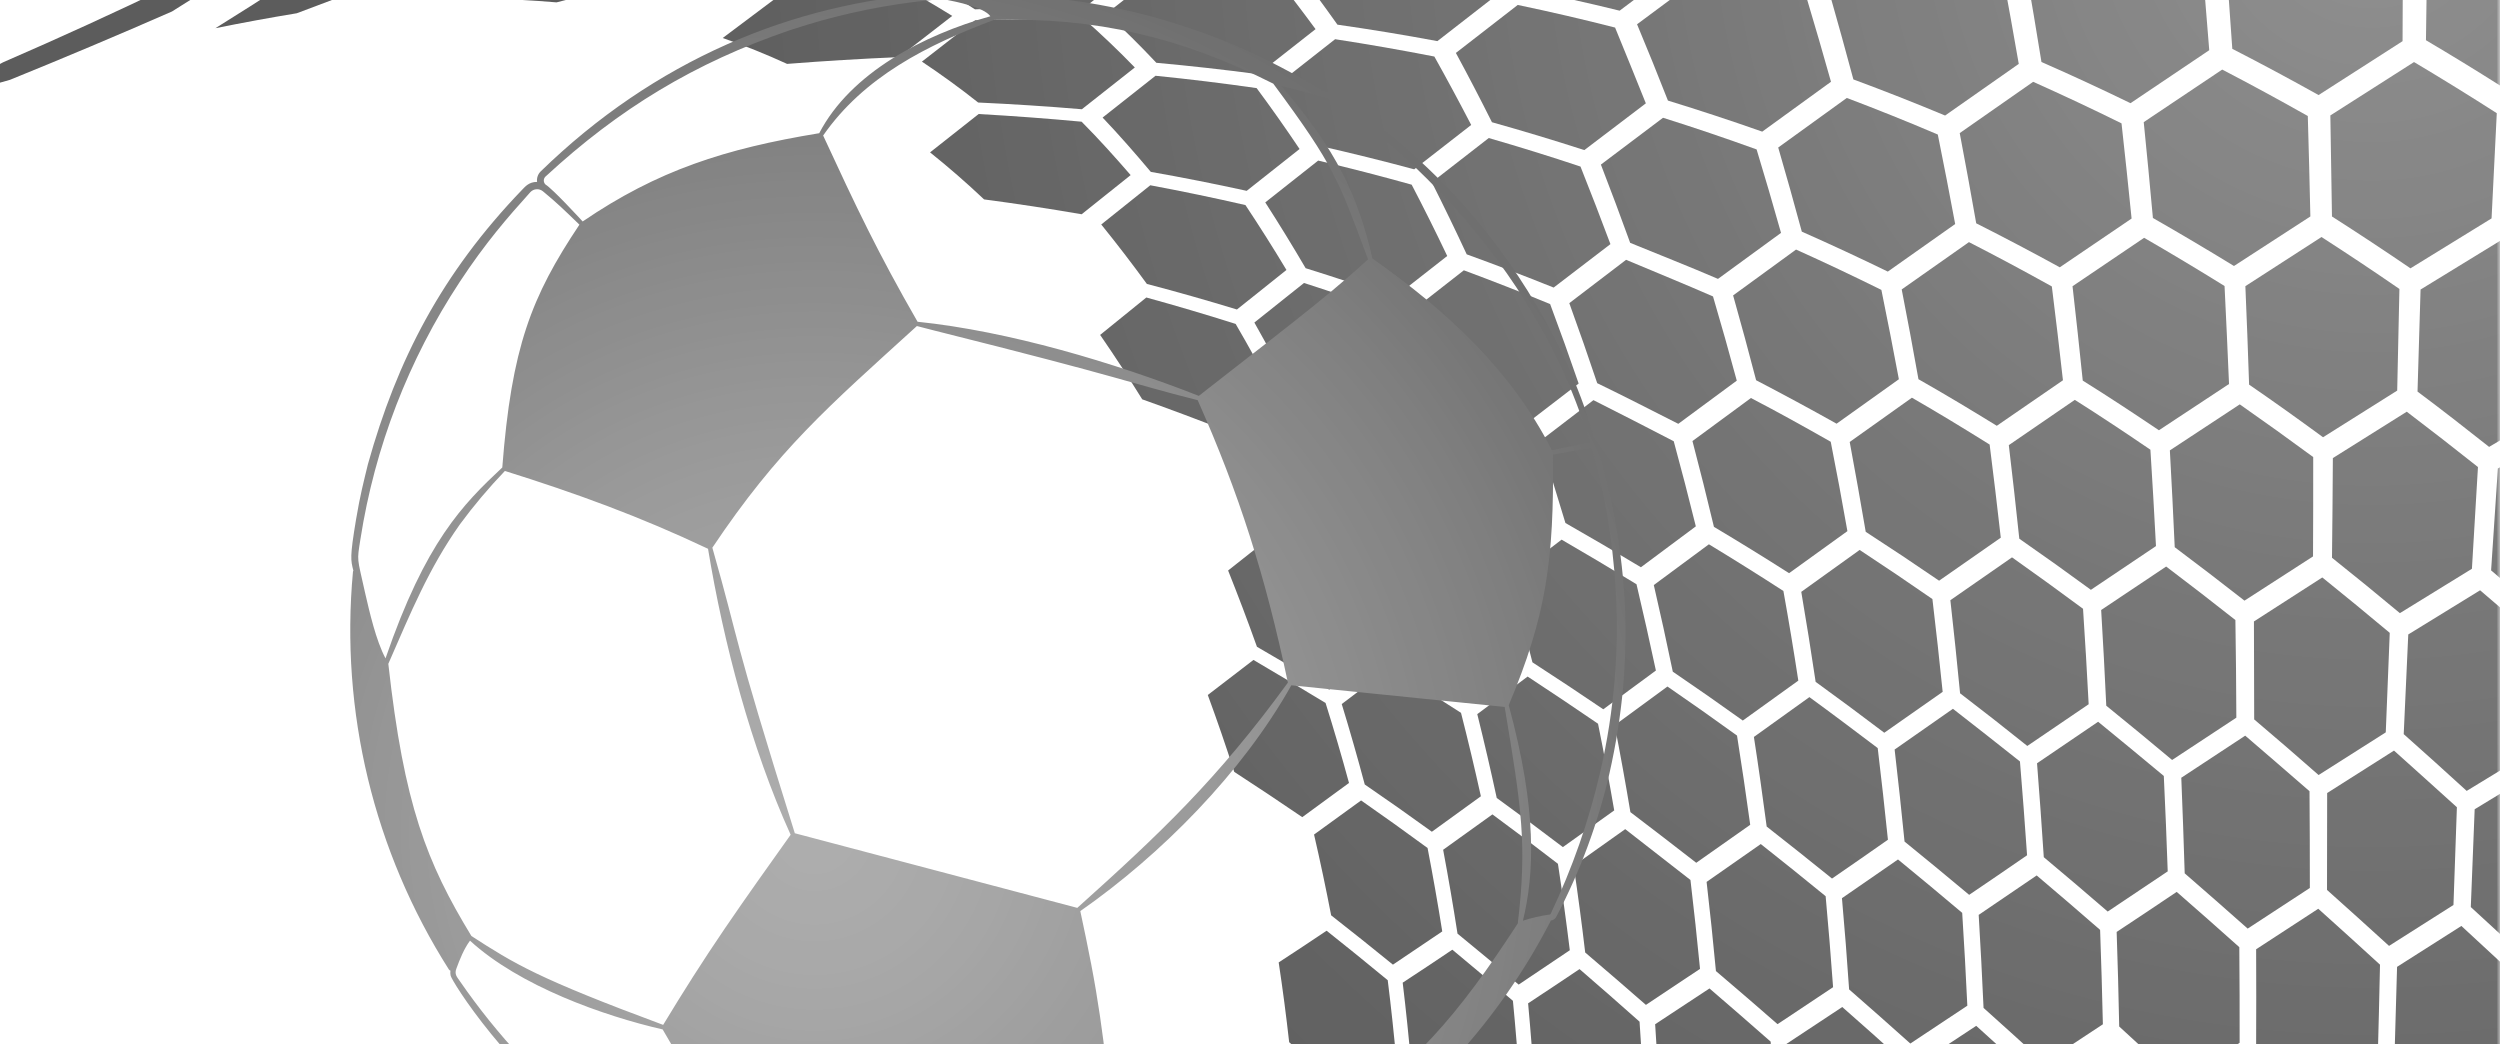 <svg width="352" height="147" viewBox="0 0 352 147" fill="none" xmlns="http://www.w3.org/2000/svg">
<g opacity="0.64" clip-path="url(#clip0_7_1446)">
<mask id="mask0_7_1446" style="mask-type:luminance" maskUnits="userSpaceOnUse" x="-296" y="-97" width="648" height="324">
<path d="M352 -97H-296V226.93H352V-97Z" fill="white"/>
</mask>
<g mask="url(#mask0_7_1446)">
<g style="mix-blend-mode:screen">
<path d="M196.631 149.608C194.267 151.047 191.891 152.463 189.503 153.855C186.863 151.455 184.201 149.084 181.515 146.743C181.095 142.985 180.603 139.241 180.039 135.509C182.295 134.039 184.544 132.551 186.785 131.046C189.68 133.34 192.549 135.663 195.393 138.014C195.873 141.863 196.286 145.728 196.631 149.608Z" fill="url(#paint0_radial_7_1446)"/>
<path d="M213.983 152.901C211.555 154.398 209.114 155.875 206.661 157.331C204.021 154.865 201.369 152.422 198.705 150.003C198.367 146.114 197.965 142.233 197.499 138.36C199.839 136.827 202.169 135.279 204.49 133.717C207.356 136.088 210.199 138.487 213.019 140.915C213.407 144.906 213.729 148.901 213.983 152.901Z" fill="url(#paint1_radial_7_1446)"/>
<path d="M203.068 131.144C200.759 132.713 198.445 134.273 196.124 135.823C193.244 133.476 190.345 131.162 187.426 128.88C186.692 125.072 185.889 121.279 185.018 117.503C187.233 115.912 189.441 114.311 191.642 112.701C194.793 114.897 197.913 117.13 201.002 119.399C201.755 123.299 202.444 127.213 203.068 131.144Z" fill="url(#paint2_radial_7_1446)"/>
<path d="M221.029 133.793C218.629 135.412 216.229 137.025 213.829 138.63C210.982 136.211 208.112 133.82 205.218 131.457C204.606 127.507 203.931 123.571 203.194 119.648C205.513 117.992 207.825 116.332 210.132 114.666C213.235 116.948 216.31 119.267 219.358 121.624C219.973 125.674 220.53 129.73 221.029 133.793Z" fill="url(#paint3_radial_7_1446)"/>
<path d="M189.939 110.239C187.75 111.852 185.557 113.457 183.358 115.055C180.195 112.896 177.003 110.771 173.782 108.681C172.616 105.041 171.374 101.432 170.056 97.855C172.195 96.201 174.338 94.556 176.486 92.92C179.891 94.907 183.261 96.948 186.638 98.974C187.814 102.715 188.914 106.47 189.939 110.239Z" fill="url(#paint4_radial_7_1446)"/>
<path d="M208.508 112.115C206.211 113.794 203.911 115.459 201.607 117.11C198.487 114.85 195.337 112.632 192.157 110.455C191.144 106.657 190.064 102.881 188.917 99.129C191.168 97.42 193.42 95.714 195.674 94.01C199.04 96.094 202.377 98.229 205.711 100.367C206.707 104.273 207.639 108.189 208.508 112.115Z" fill="url(#paint5_radial_7_1446)"/>
<path d="M231.566 156.187C229.053 157.744 226.533 159.29 224.006 160.823C221.385 158.291 218.745 155.783 216.086 153.297C215.834 149.28 215.524 145.271 215.157 141.268C217.576 139.675 219.99 138.069 222.397 136.449C225.236 138.894 228.054 141.362 230.85 143.853C231.138 147.963 231.376 152.074 231.566 156.187Z" fill="url(#paint6_radial_7_1446)"/>
<path d="M239.363 136.416C236.829 138.115 234.29 139.806 231.746 141.488C228.905 139.019 226.069 136.55 223.196 134.113C222.716 130.034 222.175 125.962 221.572 121.897C223.994 120.184 226.413 118.466 228.83 116.743C231.899 119.119 234.962 121.505 238.017 123.902C238.511 128.07 238.96 132.241 239.363 136.416Z" fill="url(#paint7_radial_7_1446)"/>
<path d="M227.282 114.105C224.882 115.828 222.472 117.551 220.053 119.273C216.974 116.929 213.87 114.622 210.74 112.352C209.888 108.403 208.975 104.469 208 100.55L215.089 95.259C218.415 97.441 221.72 99.654 225.003 101.9C225.824 105.96 226.584 110.028 227.282 114.105Z" fill="url(#paint8_radial_7_1446)"/>
<path d="M249.847 159.264C247.207 160.901 244.567 162.526 241.927 164.141C239.217 161.598 236.489 159.078 233.744 156.583C233.559 152.456 233.326 148.332 233.045 144.212C235.601 142.533 238.151 140.853 240.695 139.173C243.575 141.65 246.447 144.146 249.31 146.663C249.536 150.846 249.715 155.046 249.847 159.264Z" fill="url(#paint9_radial_7_1446)"/>
<path d="M268.279 162.302C265.6 163.994 262.915 165.673 260.222 167.341C257.51 164.759 254.786 162.191 252.05 159.635C251.925 155.412 251.757 151.191 251.546 146.973C254.167 145.253 256.781 143.524 259.39 141.787C262.27 144.313 265.125 146.858 267.955 149.42C268.103 153.711 268.211 158.005 268.279 162.302Z" fill="url(#paint10_radial_7_1446)"/>
<path d="M258.098 138.997C255.494 140.739 252.887 142.474 250.279 144.202C247.399 141.685 244.507 139.193 241.603 136.726C241.211 132.537 240.773 128.352 240.289 124.172C242.835 122.401 245.378 120.624 247.917 118.842C250.984 121.265 254.029 123.713 257.05 126.184C257.441 130.453 257.791 134.724 258.098 138.997Z" fill="url(#paint11_radial_7_1446)"/>
<path d="M277.001 141.603C274.33 143.383 271.654 145.159 268.973 146.93C266.12 144.37 263.247 141.83 260.355 139.31C260.065 135.025 259.729 130.743 259.347 126.465C261.987 124.651 264.617 122.833 267.238 121.012C270.274 123.495 273.287 126.002 276.278 128.531C276.556 132.886 276.797 137.243 277.001 141.603Z" fill="url(#paint12_radial_7_1446)"/>
<path d="M246.43 116.131C243.898 117.916 241.365 119.699 238.831 121.48C235.756 119.079 232.66 116.714 229.561 114.35C228.877 110.254 228.139 106.175 227.347 102.112C229.826 100.303 232.303 98.487 234.777 96.663C238.072 98.926 241.337 101.228 244.573 103.57C245.235 107.747 245.854 111.935 246.43 116.131Z" fill="url(#paint13_radial_7_1446)"/>
<path d="M265.82 118.233C263.204 120.069 260.579 121.891 257.947 123.7C254.901 121.234 251.835 118.794 248.749 116.38C248.187 112.165 247.6 107.958 246.949 103.761C249.555 101.896 252.16 100.027 254.764 98.153C258.004 100.514 261.19 102.919 264.383 105.33C264.899 109.628 265.378 113.929 265.82 118.233Z" fill="url(#paint14_radial_7_1446)"/>
<path d="M286.866 165.3C284.137 167.035 281.402 168.759 278.661 170.472C275.952 167.859 273.231 165.257 270.5 162.666C270.44 158.347 270.34 154.04 270.201 149.744C272.892 147.986 275.575 146.216 278.251 144.436C281.1 147.003 283.935 149.586 286.758 152.185C286.827 156.554 286.863 160.926 286.866 165.3Z" fill="url(#paint15_radial_7_1446)"/>
<path d="M296.085 144.22C293.335 146.034 290.585 147.846 287.837 149.658C285.001 147.059 282.149 144.479 279.284 141.916C279.089 137.547 278.862 133.18 278.6 128.815C281.329 126.975 284.05 125.123 286.765 123.261C289.76 125.795 292.737 128.351 295.696 130.928C295.855 135.355 295.984 139.785 296.085 144.22Z" fill="url(#paint16_radial_7_1446)"/>
<path d="M285.411 120.422C282.704 122.293 279.986 124.15 277.257 125.993C274.245 123.471 271.213 120.971 268.16 118.492C267.73 114.173 267.265 109.854 266.763 105.535C269.499 103.616 272.235 101.703 274.971 99.798C278.135 102.246 281.271 104.733 284.41 107.216C284.775 111.622 285.109 116.023 285.411 120.422Z" fill="url(#paint17_radial_7_1446)"/>
<path d="M315.341 146.825C312.524 148.678 309.7 150.523 306.871 152.361C304.053 149.738 301.225 147.129 298.385 144.533C298.297 140.091 298.177 135.652 298.025 131.216C300.853 129.349 303.67 127.469 306.478 125.576C309.435 128.153 312.374 130.748 315.295 133.361C315.333 137.85 315.349 142.338 315.341 146.825Z" fill="url(#paint18_radial_7_1446)"/>
<path d="M334.774 149.406C331.88 151.285 328.98 153.156 326.073 155.021C323.28 152.381 320.476 149.753 317.664 147.135C317.685 142.643 317.685 138.15 317.664 133.656C320.584 131.76 323.5 129.859 326.411 127.951C329.323 130.562 332.221 133.187 335.105 135.826C335.009 140.354 334.899 144.881 334.774 149.406Z" fill="url(#paint19_radial_7_1446)"/>
<path d="M305.215 122.689C302.404 124.582 299.588 126.468 296.765 128.347C293.789 125.775 290.789 123.223 287.765 120.691C287.477 116.279 287.161 111.871 286.815 107.468C289.695 105.514 292.55 103.574 295.415 101.623C298.519 104.142 301.586 106.705 304.664 109.253C304.877 113.731 305.061 118.209 305.215 122.689Z" fill="url(#paint20_radial_7_1446)"/>
<path d="M325.227 125.025C322.311 126.945 319.393 128.852 316.472 130.748C313.529 128.135 310.574 125.541 307.605 122.966C307.468 118.479 307.309 113.992 307.126 109.505L316.126 103.581C319.157 106.169 322.163 108.792 325.18 111.402C325.214 115.942 325.229 120.483 325.227 125.025Z" fill="url(#paint21_radial_7_1446)"/>
<path d="M352.076 135.474C350.24 133.767 348.402 132.067 346.561 130.373C343.544 132.293 340.526 134.213 337.507 136.132C337.387 140.662 337.257 145.194 337.118 149.726C339.902 152.366 342.679 155.005 345.448 157.645C347.659 156.248 349.868 154.846 352.076 153.437V135.474Z" fill="url(#paint22_radial_7_1446)"/>
<path d="M345.448 127.422C342.427 129.342 339.403 131.261 336.376 133.181C333.48 130.541 330.568 127.915 327.643 125.302C327.664 120.755 327.671 116.207 327.664 111.657L337.075 105.683C340.041 108.328 342.979 110.999 345.931 113.659C345.777 118.249 345.616 122.837 345.448 127.422Z" fill="url(#paint23_radial_7_1446)"/>
<path d="M352.076 111.726L348.433 113.943C348.258 118.536 348.076 123.126 347.889 127.714C349.291 128.995 350.686 130.279 352.076 131.565V111.726Z" fill="url(#paint24_radial_7_1446)"/>
<path d="M193.924 91.959C191.671 93.675 189.413 95.389 187.153 97.102C183.793 95.046 180.401 93.034 176.979 91.066C175.693 87.467 174.339 83.887 172.918 80.326C175.097 78.618 177.268 76.901 179.431 75.176C183.071 76.987 186.682 78.849 190.263 80.762C191.549 84.471 192.77 88.204 193.924 91.959Z" fill="url(#paint25_radial_7_1446)"/>
<path d="M213.411 93.107C211.052 94.873 208.69 96.642 206.326 98.412C202.993 96.253 199.633 94.142 196.246 92.081C195.106 88.309 193.906 84.558 192.646 80.827C194.943 79.049 197.235 77.266 199.522 75.478C203.122 77.41 206.686 79.389 210.214 81.417C211.335 85.302 212.401 89.198 213.411 93.107Z" fill="url(#paint26_radial_7_1446)"/>
<path d="M197.495 73.185C195.218 74.975 192.938 76.758 190.655 78.534C187.041 76.641 183.401 74.802 179.737 73.016C178.22 69.539 176.639 66.096 174.995 62.687C177.225 60.913 179.449 59.134 181.666 57.349C185.557 58.944 189.421 60.6 193.258 62.316C194.732 65.92 196.144 69.543 197.495 73.185Z" fill="url(#paint27_radial_7_1446)"/>
<path d="M217.943 73.563C215.543 75.416 213.134 77.261 210.715 79.099C207.146 77.091 203.553 75.131 199.936 73.221C198.599 69.55 197.205 65.903 195.753 62.28C198.124 60.427 200.492 58.57 202.856 56.708C206.696 58.45 210.5 60.25 214.268 62.107C215.542 65.913 216.767 69.731 217.943 73.563Z" fill="url(#paint28_radial_7_1446)"/>
<path d="M179.355 55.34C177.142 57.121 174.926 58.899 172.706 60.675C168.775 59.127 164.815 57.644 160.826 56.226C158.923 53.152 156.948 50.129 154.9 47.156C157.06 45.404 159.228 43.648 161.402 41.887C165.621 43.048 169.814 44.288 173.98 45.608C175.848 48.819 177.639 52.063 179.355 55.34Z" fill="url(#paint29_radial_7_1446)"/>
<path d="M200.667 54.545C198.308 56.407 195.946 58.264 193.582 60.117C189.713 58.437 185.818 56.809 181.897 55.233C180.2 51.921 178.439 48.648 176.615 45.414C178.948 43.559 181.277 41.702 183.603 39.842C187.755 41.179 191.877 42.59 195.969 44.075C197.596 47.54 199.162 51.03 200.667 54.545Z" fill="url(#paint30_radial_7_1446)"/>
<path d="M181.133 38.01C178.81 39.872 176.486 41.728 174.16 43.578C169.955 42.292 165.729 41.092 161.481 39.979C159.407 37.131 157.265 34.34 155.055 31.607C157.357 29.764 159.658 27.924 161.96 26.086C166.445 26.924 170.912 27.853 175.359 28.875C177.353 31.877 179.278 34.922 181.133 38.01Z" fill="url(#paint31_radial_7_1446)"/>
<path d="M203.77 36.041C201.282 38.002 198.789 39.955 196.293 41.901C192.165 40.442 188.012 39.062 183.834 37.762C182.002 34.631 180.108 31.543 178.149 28.497C180.631 26.532 183.115 24.57 185.601 22.609C190.015 23.653 194.402 24.784 198.763 26.003C200.496 29.322 202.165 32.668 203.77 36.041Z" fill="url(#paint32_radial_7_1446)"/>
<path d="M159.195 24.654C156.896 26.489 154.597 28.327 152.297 30.168C147.737 29.381 143.157 28.684 138.556 28.076C136.115 25.766 133.581 23.558 130.953 21.454C133.238 19.647 135.518 17.848 137.793 16.055C142.634 16.326 147.466 16.686 152.29 17.135C154.699 19.557 156.967 22.084 159.195 24.654Z" fill="url(#paint33_radial_7_1446)"/>
<path d="M182.98 20.979C180.496 22.937 178.014 24.901 175.532 26.871C171.046 25.887 166.546 24.997 162.032 24.2C159.832 21.591 157.6 19.021 155.246 16.552L162.698 10.667C167.457 11.147 172.202 11.726 176.932 12.405C179.018 15.22 181.034 18.078 182.98 20.979Z" fill="url(#paint34_radial_7_1446)"/>
<path d="M159.782 9.501L152.326 15.382C147.464 14.972 142.597 14.656 137.725 14.435C135.169 12.41 132.529 10.491 129.805 8.677L137.289 2.857C142.416 2.703 147.538 2.65 152.658 2.698C155.127 4.88 157.502 7.147 159.782 9.501Z" fill="url(#paint35_radial_7_1446)"/>
<path d="M185.23 4.102C182.533 6.214 179.84 8.329 177.152 10.447C172.383 9.812 167.604 9.277 162.813 8.842C160.564 6.443 158.228 4.131 155.804 1.907L163.951 -4.489C168.991 -4.405 174.02 -4.216 179.038 -3.921C181.202 -1.308 183.221 1.381 185.23 4.102Z" fill="url(#paint36_radial_7_1446)"/>
<path d="M134.074 2.238L126.583 8.043C121.319 8.266 116.066 8.584 110.822 8.997C107.858 7.636 104.836 6.421 101.757 5.351C104.282 3.465 106.802 1.574 109.317 -0.321C114.837 -1.144 120.357 -1.875 125.877 -2.513C128.663 -1.005 131.371 0.564 134.074 2.238Z" fill="url(#paint37_radial_7_1446)"/>
<path d="M160.901 -5.4L152.762 1.003C147.599 1.003 142.439 1.108 137.282 1.316C134.621 -0.408 131.95 -2.027 129.189 -3.589C131.944 -5.718 134.696 -7.85 137.444 -9.985C142.851 -10.602 148.268 -11.108 153.694 -11.504C156.149 -9.539 158.522 -7.505 160.901 -5.4Z" fill="url(#paint38_radial_7_1446)"/>
<path d="M104.677 -10.309C101.881 -8.21 99.078 -6.121 96.267 -4.043C90.281 -2.658 84.313 -1.2 78.361 0.334C74.919 0.042 71.492 -0.138 68.04 -0.213C70.905 -2.212 73.761 -4.223 76.608 -6.246C82.835 -8.225 89.076 -10.145 95.328 -12.005C98.474 -11.585 101.59 -11.02 104.677 -10.309Z" fill="url(#paint39_radial_7_1446)"/>
<path d="M71.639 -12.523C68.443 -10.231 65.229 -7.964 61.999 -5.72C55.255 -3.206 48.517 -0.677 41.785 1.867C37.945 2.5 34.126 3.202 30.329 3.972C33.656 1.904 36.958 -0.197 40.237 -2.33C47.276 -5.31 54.306 -8.309 61.325 -11.328C64.756 -11.81 68.187 -12.213 71.639 -12.523Z" fill="url(#paint40_radial_7_1446)"/>
<path d="M35.402 -5.519C31.696 -3.093 27.967 -0.714 24.213 1.619C16.653 4.93 9.051 8.137 1.407 11.239C-2.791 12.422 -6.985 13.622 -11.175 14.838C-7.277 12.878 -3.411 10.858 0.424 8.777C8.416 5.313 16.336 1.689 24.184 -2.092C27.899 -3.285 31.639 -4.427 35.402 -5.519Z" fill="url(#paint41_radial_7_1446)"/>
<path d="M233.15 94.41C230.685 96.236 228.216 98.055 225.741 99.867C222.439 97.628 219.114 95.424 215.766 93.255C214.772 89.324 213.724 85.41 212.623 81.51C215.047 79.67 217.464 77.827 219.873 75.982C223.416 78.031 226.932 80.125 230.421 82.263C231.374 86.301 232.284 90.35 233.15 94.41Z" fill="url(#paint42_radial_7_1446)"/>
<path d="M238.773 74.11C236.198 76.03 233.62 77.95 231.04 79.869C227.524 77.746 223.982 75.669 220.413 73.639C219.261 69.781 218.061 65.941 216.813 62.121C219.328 60.202 221.842 58.275 224.355 56.341C228.142 58.238 231.915 60.192 235.663 62.129C236.747 66.105 237.784 70.099 238.773 74.11Z" fill="url(#paint43_radial_7_1446)"/>
<path d="M222.274 54.002C219.769 55.938 217.258 57.867 214.743 59.789C210.934 57.953 207.101 56.179 203.245 54.466C201.761 50.922 200.222 47.403 198.626 43.909C201.127 41.966 203.621 40.015 206.11 38.057C210.19 39.574 214.24 41.16 218.26 42.815C219.65 46.527 220.988 50.256 222.274 54.002Z" fill="url(#paint44_radial_7_1446)"/>
<path d="M226.749 34.371C224.085 36.416 221.42 38.455 218.753 40.49C214.697 38.858 210.617 37.299 206.513 35.811C204.929 32.404 203.291 29.022 201.599 25.665C204.266 23.585 206.938 21.508 209.617 19.435C213.951 20.687 218.257 22.026 222.533 23.451C223.981 27.082 225.386 30.722 226.749 34.371Z" fill="url(#paint45_radial_7_1446)"/>
<path d="M207.144 17.592C204.465 19.672 201.79 21.755 199.119 23.84C194.72 22.657 190.3 21.562 185.86 20.554C183.94 17.61 181.958 14.711 179.913 11.858C182.601 9.742 185.292 7.629 187.984 5.52C192.66 6.24 197.317 7.053 201.956 7.96C203.737 11.147 205.466 14.357 207.144 17.592Z" fill="url(#paint46_radial_7_1446)"/>
<path d="M211.107 -0.991C208.203 1.277 205.295 3.537 202.384 5.79C197.704 4.917 193.013 4.144 188.312 3.472C186.343 0.704 184.352 -2.035 182.235 -4.702C185.18 -7.012 188.125 -9.329 191.069 -11.652C196.021 -11.304 200.956 -10.844 205.876 -10.273C207.667 -7.202 209.41 -4.108 211.107 -0.991Z" fill="url(#paint47_radial_7_1446)"/>
<path d="M253.202 95.832C250.603 97.715 247.998 99.589 245.386 101.454C242.13 99.117 238.844 96.823 235.53 94.572C234.687 90.493 233.796 86.427 232.855 82.374C235.447 80.467 238.033 78.554 240.613 76.637C244.141 78.777 247.638 80.968 251.103 83.209C251.859 87.408 252.559 91.616 253.202 95.832Z" fill="url(#paint48_radial_7_1446)"/>
<path d="M273.527 97.412C270.791 99.331 268.051 101.251 265.305 103.171C262.108 100.745 258.887 98.357 255.643 96.008C255.014 91.775 254.339 87.55 253.619 83.332C256.363 81.369 259.101 79.403 261.835 77.433C265.281 79.693 268.697 81.998 272.084 84.347C272.602 88.702 273.083 93.057 273.527 97.412Z" fill="url(#paint49_radial_7_1446)"/>
<path d="M260.114 74.784C257.38 76.763 254.643 78.737 251.902 80.704C248.403 78.475 244.876 76.3 241.322 74.179C240.362 70.141 239.354 66.114 238.298 62.1C241.046 60.089 243.79 58.07 246.531 56.042C250.322 58.011 254.055 60.088 257.767 62.201C258.595 66.388 259.377 70.582 260.114 74.784Z" fill="url(#paint50_radial_7_1446)"/>
<path d="M281.71 75.705C278.816 77.728 275.92 79.747 273.024 81.762C269.611 79.423 266.168 77.129 262.695 74.881C261.975 70.655 261.223 66.438 260.438 62.229C263.361 60.156 266.281 58.078 269.197 55.995C272.89 58.119 276.526 60.336 280.141 62.593C280.695 66.96 281.218 71.331 281.71 75.705Z" fill="url(#paint51_radial_7_1446)"/>
<path d="M244.537 53.595C241.796 55.625 239.051 57.651 236.303 59.674C232.505 57.752 228.718 55.805 224.888 53.951C223.625 50.179 222.315 46.423 220.957 42.682C223.628 40.657 226.293 38.623 228.952 36.581C233.031 38.302 237.135 39.965 241.192 41.739C242.354 45.677 243.469 49.629 244.537 53.595Z" fill="url(#paint52_radial_7_1446)"/>
<path d="M267.361 53.397C264.442 55.484 261.519 57.571 258.591 59.656C254.847 57.559 251.071 55.519 247.262 53.537C246.225 49.547 245.145 45.566 244.022 41.595C246.981 39.435 249.935 37.283 252.885 35.138C256.924 36.959 260.929 38.852 264.898 40.818C265.755 45.01 266.576 49.203 267.361 53.397Z" fill="url(#paint53_radial_7_1446)"/>
<path d="M250.768 32.788C247.812 34.947 244.852 37.107 241.891 39.266C237.794 37.51 233.654 35.876 229.528 34.192C228.196 30.504 226.822 26.831 225.406 23.174C228.32 20.972 231.236 18.774 234.154 16.581C238.58 17.977 242.972 19.463 247.33 21.04C248.518 24.949 249.664 28.865 250.768 32.788Z" fill="url(#paint54_radial_7_1446)"/>
<path d="M275.288 31.543L265.802 38.241C261.799 36.29 257.763 34.415 253.695 32.615C252.627 28.656 251.519 24.707 250.372 20.77C253.593 18.447 256.813 16.121 260.031 13.791C264.337 15.42 268.607 17.137 272.843 18.942C273.691 23.136 274.505 27.336 275.288 31.543Z" fill="url(#paint55_radial_7_1446)"/>
<path d="M231.735 14.55C228.855 16.741 225.968 18.936 223.073 21.134C218.753 19.737 214.418 18.429 210.067 17.21C208.425 13.928 206.732 10.675 204.987 7.453C207.893 5.2 210.797 2.948 213.699 0.697C218.293 1.657 222.861 2.719 227.404 3.882C228.877 7.428 230.291 10.995 231.735 14.55Z" fill="url(#paint56_radial_7_1446)"/>
<path d="M257.803 11.513C254.582 13.86 251.355 16.2 248.122 18.535C243.723 16.987 239.297 15.53 234.845 14.162C233.437 10.563 231.987 6.981 230.497 3.418C233.79 0.983 237.079 -1.46 240.364 -3.91C245.073 -2.77 249.753 -1.53 254.404 -0.188C255.573 3.704 256.706 7.604 257.803 11.513Z" fill="url(#paint57_radial_7_1446)"/>
<path d="M237.83 -5.825C234.568 -3.381 231.292 -0.955 228.045 1.503C223.463 0.376 218.863 -0.65 214.243 -1.574C212.587 -4.748 210.881 -7.894 209.127 -11.011C212.321 -13.487 215.507 -15.976 218.685 -18.476C223.61 -17.828 228.509 -17.036 233.42 -16.316C234.932 -12.832 236.402 -9.335 237.83 -5.825Z" fill="url(#paint58_radial_7_1446)"/>
<path d="M294.084 99.157C291.204 101.12 288.324 103.078 285.444 105.031C282.324 102.526 279.169 100.055 275.979 97.617C275.557 93.243 275.101 88.873 274.611 84.508C277.505 82.505 280.399 80.494 283.291 78.476C286.651 80.852 289.984 83.264 293.291 85.714C293.587 90.189 293.851 94.67 294.084 99.157Z" fill="url(#paint59_radial_7_1446)"/>
<path d="M303.562 76.889C300.51 78.943 297.454 80.996 294.397 83.047C291.068 80.605 287.708 78.205 284.317 75.849C283.856 71.453 283.364 67.062 282.841 62.676L292.132 56.301C295.732 58.573 299.264 60.93 302.778 63.32C303.066 67.838 303.327 72.361 303.562 76.889Z" fill="url(#paint60_radial_7_1446)"/>
<path d="M290.462 53.544C287.359 55.682 284.254 57.818 281.149 59.951C277.505 57.709 273.841 55.502 270.118 53.393C269.369 49.17 268.583 44.957 267.76 40.753C270.916 38.536 274.072 36.315 277.228 34.091C281.157 36.106 285.047 38.187 288.899 40.332C289.451 44.735 289.972 49.139 290.462 53.544Z" fill="url(#paint61_radial_7_1446)"/>
<path d="M300.128 30.772C296.768 33.064 293.397 35.352 290.016 37.636C286.128 35.503 282.206 33.438 278.251 31.442C277.509 27.202 276.735 22.968 275.929 18.74C279.378 16.34 282.824 13.934 286.268 11.52C290.456 13.392 294.603 15.341 298.71 17.369C299.206 21.822 299.679 26.29 300.128 30.772Z" fill="url(#paint62_radial_7_1446)"/>
<path d="M284.241 8.997C280.785 11.423 277.328 13.846 273.869 16.267C269.595 14.482 265.291 12.787 260.956 11.182C259.898 7.23 258.807 3.286 257.684 -0.649C261.226 -3.197 264.763 -5.754 268.293 -8.319C272.879 -6.898 277.431 -5.377 281.948 -3.755C282.74 0.487 283.504 4.738 284.241 8.997Z" fill="url(#paint63_radial_7_1446)"/>
<path d="M314.877 101.047C311.867 103.039 308.853 105.024 305.834 107.004C302.767 104.431 299.677 101.886 296.564 99.366C296.355 94.87 296.115 90.376 295.844 85.887C298.897 83.845 301.947 81.806 304.995 79.768C308.271 82.245 311.521 84.756 314.744 87.302C314.816 91.882 314.86 96.464 314.877 101.047Z" fill="url(#paint64_radial_7_1446)"/>
<path d="M335.916 103.117C332.767 105.122 329.614 107.125 326.458 109.124C323.461 106.484 320.438 103.875 317.39 101.295C317.39 96.695 317.378 92.097 317.354 87.499L326.98 81.305C330.17 83.875 333.335 86.475 336.477 89.105C336.302 93.772 336.115 98.442 335.916 103.117Z" fill="url(#paint65_radial_7_1446)"/>
<path d="M325.674 78.343L316.022 84.57C312.775 82.026 309.501 79.519 306.201 77.047C305.997 72.503 305.769 67.958 305.517 63.413L315.36 56.935C318.837 59.366 322.284 61.838 325.699 64.353C325.706 69.02 325.698 73.683 325.674 78.343Z" fill="url(#paint66_radial_7_1446)"/>
<path d="M348.047 80.082L337.903 86.33C334.742 83.69 331.556 81.092 328.345 78.534C328.4 73.857 328.441 69.178 328.467 64.497C331.937 62.323 335.405 60.147 338.871 57.968C342.243 60.531 345.585 63.128 348.897 65.76C348.621 70.54 348.338 75.314 348.047 80.082Z" fill="url(#paint67_radial_7_1446)"/>
<path d="M313.847 54.066L303.976 60.581C300.434 58.198 296.873 55.848 293.252 53.588C292.796 49.153 292.316 44.724 291.812 40.299C295.172 38.032 298.532 35.76 301.892 33.483C305.703 35.685 309.478 37.948 313.217 40.271C313.443 44.868 313.653 49.467 313.847 54.066Z" fill="url(#paint68_radial_7_1446)"/>
<path d="M337.525 54.995L327.085 61.564C323.647 59.044 320.187 56.564 316.674 54.156C316.52 49.535 316.345 44.914 316.148 40.292C319.721 37.989 323.294 35.682 326.865 33.371C330.563 35.754 334.221 38.191 337.838 40.684C337.744 45.455 337.64 50.225 337.525 54.995Z" fill="url(#paint69_radial_7_1446)"/>
<path d="M325.299 30.477L314.542 37.452C310.772 35.139 306.968 32.886 303.13 30.693C302.722 26.194 302.291 21.695 301.838 17.196C305.524 14.734 309.207 12.268 312.886 9.796C316.942 11.905 320.96 14.085 324.939 16.336C325.076 21.048 325.196 25.762 325.299 30.477Z" fill="url(#paint70_radial_7_1446)"/>
<path d="M350.812 30.751L339.393 37.78C335.743 35.289 332.059 32.856 328.341 30.481C328.279 25.737 328.203 20.994 328.114 16.253C332.043 13.753 335.969 11.248 339.893 8.738C343.822 11.077 347.707 13.477 351.547 15.936C351.309 20.879 351.064 25.817 350.812 30.751Z" fill="url(#paint71_radial_7_1446)"/>
<path d="M311.061 7.068C307.367 9.558 303.672 12.046 299.973 14.529C295.833 12.513 291.655 10.581 287.438 8.731C286.747 4.436 286.027 0.144 285.278 -4.144C289.077 -6.783 292.873 -9.436 296.665 -12.102C301.121 -10.386 305.539 -8.578 309.916 -6.678C310.32 -2.107 310.701 2.475 311.061 7.068Z" fill="url(#paint72_radial_7_1446)"/>
<path d="M338.281 5.797L326.455 13.384C322.439 11.141 318.391 8.972 314.308 6.877C313.991 2.256 313.658 -2.365 313.307 -6.984C317.375 -9.7 321.44 -12.423 325.501 -15.154C329.821 -13.143 334.1 -11.048 338.338 -8.87C338.331 -3.982 338.312 0.907 338.281 5.797Z" fill="url(#paint73_radial_7_1446)"/>
<path d="M352.076 85.581C351.116 84.758 350.156 83.935 349.196 83.112L339.084 89.332C338.882 94.01 338.668 98.689 338.443 103.368C341.419 106.008 344.374 108.671 347.31 111.359L352.062 108.461L352.076 85.581Z" fill="url(#paint74_radial_7_1446)"/>
<path d="M352.076 65.746L351.698 65.969C351.386 70.751 351.069 75.532 350.747 80.312C351.194 80.672 351.633 81.071 352.076 81.449V65.746Z" fill="url(#paint75_radial_7_1446)"/>
<path d="M352.076 33.867L340.815 40.767C340.683 45.554 340.54 50.343 340.387 55.135C343.792 57.676 347.144 60.289 350.467 62.924L352.065 61.974L352.076 33.867Z" fill="url(#paint76_radial_7_1446)"/>
<path d="M352.076 -15.658C348.637 -13.476 345.205 -11.288 341.78 -9.093C341.722 -4.169 341.654 0.75 341.575 5.664C345.11 7.752 348.61 9.893 352.076 12.089V-15.658Z" fill="url(#paint77_radial_7_1446)"/>
</g>
<path style="mix-blend-mode:screen" d="M224.938 63.1C224.884 62.856 224.743 62.64 224.542 62.492C224.704 61.841 217.393 32.133 187.739 13.291C187.343 13.039 187.451 13.089 186.177 12.791C170.649 3.13 152.543 -1.566 134.276 -0.671C132.541 -1.092 132.937 -1.03 131.903 -0.969C111.419 0.366 92.048 8.637 76.136 24.128C75.94 24.318 75.791 24.552 75.701 24.81C75.612 25.068 75.585 25.344 75.621 25.615C74.473 25.589 73.897 26.334 73.555 26.676C62.186 38.489 55.893 50.69 51.8 65.375C51.238 67.689 50.691 69.784 50.137 73.114C49.233 78.512 49.384 78.854 49.755 80.359C49.721 80.402 49.701 80.455 49.697 80.51C47.878 100.155 52.628 119.85 63.205 136.506C63.254 136.585 63.331 136.642 63.421 136.665C63.388 136.905 63.399 137.149 63.453 137.385C63.63 138.169 71.373 150.741 85.024 160.826C93.985 167.489 102.596 171.44 112.384 174.547C116.949 175.853 117.197 175.835 118.09 176.076C118.45 176.17 118.76 176.317 119.17 176.101C119.304 176.254 119.483 176.36 119.681 176.404C142.214 181.543 164.257 177.843 183.013 166.945C186.069 165.145 186.512 164.93 186.721 163.965C186.794 163.992 186.872 164.001 186.95 163.992C187.027 163.983 187.102 163.957 187.167 163.915C200.372 155.45 211.114 143.657 218.311 129.722C218.328 129.691 218.339 129.657 218.343 129.621C218.502 129.603 218.655 129.546 218.788 129.458C218.921 129.369 219.031 129.25 219.11 129.11C222.473 122.722 224.994 115.926 226.609 108.89C230.32 92.477 229.265 77.792 224.938 63.1ZM151.682 127.829L111.909 117.319C102.707 87.957 104.374 91.405 100.299 77.116C109.562 63.284 116.567 57.295 129.099 45.907C129.938 46.134 130.737 46.332 131.457 46.515C159.253 53.476 158.421 53.768 168.634 56.345C174.463 69.471 178.149 81.017 181.335 96.112C171.381 109.79 163.234 117.456 151.682 127.829ZM179.276 11.776C187.97 23.513 188.423 25.269 192.621 36.513C186.397 42.272 178.394 48.189 168.793 55.74C156.819 51.036 142.041 46.63 129.193 45.302C123.605 35.584 120.574 29.196 115.898 19.082C121.658 10.804 130.553 6.33 139.942 2.806C154.281 2.418 166.251 5.218 179.272 11.776H179.276ZM71.092 66.311C81.111 69.449 90.133 72.739 99.691 77.27C101.876 90.526 105.746 105.24 111.322 117.535C108.201 121.919 105.069 126.299 102.038 130.755C98.909 135.355 96.192 139.641 93.373 144.302C75.679 137.741 72.406 135.686 66.373 131.788C60.069 121.433 56.876 113.302 54.676 93.463C57.859 86.189 60.35 80.074 64.735 73.855C66.687 71.206 68.81 68.686 71.089 66.311H71.092ZM156.412 158.811C156.376 155.392 155.573 145.782 153.64 135.754C153.161 133.256 152.639 130.769 152.107 128.282C163.45 120.364 174.887 108.846 181.821 96.49L211.856 99.539C214.243 113.774 215.035 118.975 213.703 130.028C205.217 143.039 199.151 150.184 186.627 158.631C177.098 161.791 162.043 159.153 157.06 158.912L156.412 158.811ZM221.882 56.586C222.069 57.065 223.919 61.888 223.887 62.312C223.721 62.312 219.333 63.237 218.512 63.392C212.727 52.051 203.727 43.794 193.244 36.398C191.224 27.652 188.258 21.177 180.356 12.06C184.316 13.107 183.049 12.78 186.98 13.802C187.887 14.068 211.471 29.448 221.882 56.586ZM76.885 24.79C87.152 15.317 97.808 8.839 111.2 4.257C111.502 4.149 113.284 3.587 113.583 3.501C119.173 1.804 124.912 0.647 130.723 0.046C133.005 -0.17 132.605 -0.163 133.091 -0.066C134.636 0.244 138.556 1.014 139.442 2.292C130.139 4.89 119.793 10.21 115.347 18.755C102.095 20.932 92.602 23.984 82.04 31.183C81.626 30.736 77.889 26.662 76.791 25.967C76.713 25.887 76.652 25.792 76.614 25.686C76.575 25.581 76.56 25.469 76.569 25.357C76.578 25.246 76.611 25.137 76.665 25.04C76.72 24.942 76.794 24.857 76.885 24.79ZM64.717 39.713C68.338 34.209 71.427 30.661 74.667 27.061C74.895 26.814 75.21 26.665 75.545 26.645C75.881 26.624 76.211 26.735 76.467 26.953C78.443 28.584 79.347 29.473 81.583 31.633C74.8 41.786 72.028 48.909 70.721 65.825C65.17 71.019 59.921 76.284 54.28 92.7C52.941 90.181 52.041 86.222 51.4 83.45C50.263 78.307 50.248 79.131 50.752 75.892C52.766 62.973 57.528 50.636 64.717 39.713ZM118.648 175.403C118.457 175.482 86.457 169.645 64.71 138.09C64.321 137.529 63.971 137.169 64.249 136.406C64.735 135.07 65.329 133.588 66.175 132.447C73.18 138.86 85.006 143.043 93.301 144.943C99.658 156.223 108.277 165.318 120.697 168.997C119.012 174.597 118.958 175.392 118.648 175.41V175.403ZM183.567 165.585C180.538 167.285 177.421 168.822 174.229 170.192C157.172 177.422 137.984 179.478 119.815 175.713C119.772 175.704 119.732 175.685 119.698 175.658C119.664 175.63 119.637 175.595 119.62 175.554C120.6 173.523 121.188 171.325 121.352 169.076C134.117 168.118 145.162 165.523 156.232 159.419C156.733 159.498 168.177 162.259 180.309 161.082C182.386 160.902 184.437 160.502 186.429 159.887C185.522 165.088 186.843 163.702 183.567 165.592V165.585ZM218.332 128.671C218.321 128.696 218.304 128.718 218.282 128.734C218.26 128.751 218.234 128.761 218.206 128.765C216.922 128.937 215.656 129.229 214.426 129.636C216.039 123.042 216.453 114.098 212.428 99.287C217.706 86.754 218.836 78.843 218.653 63.997C224.413 62.992 223.988 63.011 224.103 63.126C224.218 63.241 228.855 77.825 227.343 95.684C226.985 100.027 226.315 104.338 225.338 108.584C223.74 115.514 221.39 122.25 218.332 128.671Z" fill="url(#paint78_radial_7_1446)"/>
</g>
</g>
<defs>
<radialGradient id="paint0_radial_7_1446" cx="0" cy="0" r="1" gradientUnits="userSpaceOnUse" gradientTransform="translate(334.004 -13.552) scale(262.105 262.048)">
<stop stop-color="#515151"/>
<stop offset="0.4" stop-color="#2A2A2A"/>
<stop offset="0.79" stop-color="#0B0B0B"/>
<stop offset="1"/>
</radialGradient>
<radialGradient id="paint1_radial_7_1446" cx="0" cy="0" r="1" gradientUnits="userSpaceOnUse" gradientTransform="translate(334.004 -13.556) scale(262.109 262.052)">
<stop stop-color="#515151"/>
<stop offset="0.4" stop-color="#2A2A2A"/>
<stop offset="0.79" stop-color="#0B0B0B"/>
<stop offset="1"/>
</radialGradient>
<radialGradient id="paint2_radial_7_1446" cx="0" cy="0" r="1" gradientUnits="userSpaceOnUse" gradientTransform="translate(334.004 -13.556) scale(262.105 262.048)">
<stop stop-color="#515151"/>
<stop offset="0.4" stop-color="#2A2A2A"/>
<stop offset="0.79" stop-color="#0B0B0B"/>
<stop offset="1"/>
</radialGradient>
<radialGradient id="paint3_radial_7_1446" cx="0" cy="0" r="1" gradientUnits="userSpaceOnUse" gradientTransform="translate(334.004 -13.552) scale(262.105 262.049)">
<stop stop-color="#515151"/>
<stop offset="0.4" stop-color="#2A2A2A"/>
<stop offset="0.79" stop-color="#0B0B0B"/>
<stop offset="1"/>
</radialGradient>
<radialGradient id="paint4_radial_7_1446" cx="0" cy="0" r="1" gradientUnits="userSpaceOnUse" gradientTransform="translate(334.004 -13.552) scale(262.105 262.048)">
<stop stop-color="#515151"/>
<stop offset="0.4" stop-color="#2A2A2A"/>
<stop offset="0.79" stop-color="#0B0B0B"/>
<stop offset="1"/>
</radialGradient>
<radialGradient id="paint5_radial_7_1446" cx="0" cy="0" r="1" gradientUnits="userSpaceOnUse" gradientTransform="translate(334.004 -13.556) scale(262.105 262.048)">
<stop stop-color="#515151"/>
<stop offset="0.4" stop-color="#2A2A2A"/>
<stop offset="0.79" stop-color="#0B0B0B"/>
<stop offset="1"/>
</radialGradient>
<radialGradient id="paint6_radial_7_1446" cx="0" cy="0" r="1" gradientUnits="userSpaceOnUse" gradientTransform="translate(334.004 -13.552) scale(262.106 262.048)">
<stop stop-color="#515151"/>
<stop offset="0.4" stop-color="#2A2A2A"/>
<stop offset="0.79" stop-color="#0B0B0B"/>
<stop offset="1"/>
</radialGradient>
<radialGradient id="paint7_radial_7_1446" cx="0" cy="0" r="1" gradientUnits="userSpaceOnUse" gradientTransform="translate(334.004 -13.556) scale(262.105 262.048)">
<stop stop-color="#515151"/>
<stop offset="0.4" stop-color="#2A2A2A"/>
<stop offset="0.79" stop-color="#0B0B0B"/>
<stop offset="1"/>
</radialGradient>
<radialGradient id="paint8_radial_7_1446" cx="0" cy="0" r="1" gradientUnits="userSpaceOnUse" gradientTransform="translate(334.004 -13.556) scale(262.109 262.052)">
<stop stop-color="#515151"/>
<stop offset="0.4" stop-color="#2A2A2A"/>
<stop offset="0.79" stop-color="#0B0B0B"/>
<stop offset="1"/>
</radialGradient>
<radialGradient id="paint9_radial_7_1446" cx="0" cy="0" r="1" gradientUnits="userSpaceOnUse" gradientTransform="translate(334.004 -13.556) scale(262.105 262.048)">
<stop stop-color="#515151"/>
<stop offset="0.4" stop-color="#2A2A2A"/>
<stop offset="0.79" stop-color="#0B0B0B"/>
<stop offset="1"/>
</radialGradient>
<radialGradient id="paint10_radial_7_1446" cx="0" cy="0" r="1" gradientUnits="userSpaceOnUse" gradientTransform="translate(334.004 -13.556) scale(262.105 262.048)">
<stop stop-color="#515151"/>
<stop offset="0.4" stop-color="#2A2A2A"/>
<stop offset="0.79" stop-color="#0B0B0B"/>
<stop offset="1"/>
</radialGradient>
<radialGradient id="paint11_radial_7_1446" cx="0" cy="0" r="1" gradientUnits="userSpaceOnUse" gradientTransform="translate(334.004 -13.556) scale(262.109 262.052)">
<stop stop-color="#515151"/>
<stop offset="0.4" stop-color="#2A2A2A"/>
<stop offset="0.79" stop-color="#0B0B0B"/>
<stop offset="1"/>
</radialGradient>
<radialGradient id="paint12_radial_7_1446" cx="0" cy="0" r="1" gradientUnits="userSpaceOnUse" gradientTransform="translate(334.004 -13.556) scale(262.109 262.052)">
<stop stop-color="#515151"/>
<stop offset="0.4" stop-color="#2A2A2A"/>
<stop offset="0.79" stop-color="#0B0B0B"/>
<stop offset="1"/>
</radialGradient>
<radialGradient id="paint13_radial_7_1446" cx="0" cy="0" r="1" gradientUnits="userSpaceOnUse" gradientTransform="translate(334.004 -13.552) scale(262.105 262.049)">
<stop stop-color="#515151"/>
<stop offset="0.4" stop-color="#2A2A2A"/>
<stop offset="0.79" stop-color="#0B0B0B"/>
<stop offset="1"/>
</radialGradient>
<radialGradient id="paint14_radial_7_1446" cx="0" cy="0" r="1" gradientUnits="userSpaceOnUse" gradientTransform="translate(334.004 -13.556) scale(262.105 262.048)">
<stop stop-color="#515151"/>
<stop offset="0.4" stop-color="#2A2A2A"/>
<stop offset="0.79" stop-color="#0B0B0B"/>
<stop offset="1"/>
</radialGradient>
<radialGradient id="paint15_radial_7_1446" cx="0" cy="0" r="1" gradientUnits="userSpaceOnUse" gradientTransform="translate(334.004 -13.556) scale(262.105 262.048)">
<stop stop-color="#515151"/>
<stop offset="0.4" stop-color="#2A2A2A"/>
<stop offset="0.79" stop-color="#0B0B0B"/>
<stop offset="1"/>
</radialGradient>
<radialGradient id="paint16_radial_7_1446" cx="0" cy="0" r="1" gradientUnits="userSpaceOnUse" gradientTransform="translate(334.004 -13.556) scale(262.105 262.049)">
<stop stop-color="#515151"/>
<stop offset="0.4" stop-color="#2A2A2A"/>
<stop offset="0.79" stop-color="#0B0B0B"/>
<stop offset="1"/>
</radialGradient>
<radialGradient id="paint17_radial_7_1446" cx="0" cy="0" r="1" gradientUnits="userSpaceOnUse" gradientTransform="translate(334.004 -13.552) scale(262.105 262.048)">
<stop stop-color="#515151"/>
<stop offset="0.4" stop-color="#2A2A2A"/>
<stop offset="0.79" stop-color="#0B0B0B"/>
<stop offset="1"/>
</radialGradient>
<radialGradient id="paint18_radial_7_1446" cx="0" cy="0" r="1" gradientUnits="userSpaceOnUse" gradientTransform="translate(334.004 -13.556) scale(262.105 262.048)">
<stop stop-color="#515151"/>
<stop offset="0.4" stop-color="#2A2A2A"/>
<stop offset="0.79" stop-color="#0B0B0B"/>
<stop offset="1"/>
</radialGradient>
<radialGradient id="paint19_radial_7_1446" cx="0" cy="0" r="1" gradientUnits="userSpaceOnUse" gradientTransform="translate(334.004 -13.556) scale(262.109 262.052)">
<stop stop-color="#515151"/>
<stop offset="0.4" stop-color="#2A2A2A"/>
<stop offset="0.79" stop-color="#0B0B0B"/>
<stop offset="1"/>
</radialGradient>
<radialGradient id="paint20_radial_7_1446" cx="0" cy="0" r="1" gradientUnits="userSpaceOnUse" gradientTransform="translate(334.004 -13.552) scale(262.105 262.048)">
<stop stop-color="#515151"/>
<stop offset="0.4" stop-color="#2A2A2A"/>
<stop offset="0.79" stop-color="#0B0B0B"/>
<stop offset="1"/>
</radialGradient>
<radialGradient id="paint21_radial_7_1446" cx="0" cy="0" r="1" gradientUnits="userSpaceOnUse" gradientTransform="translate(334.004 -13.556) scale(262.105 262.048)">
<stop stop-color="#515151"/>
<stop offset="0.4" stop-color="#2A2A2A"/>
<stop offset="0.79" stop-color="#0B0B0B"/>
<stop offset="1"/>
</radialGradient>
<radialGradient id="paint22_radial_7_1446" cx="0" cy="0" r="1" gradientUnits="userSpaceOnUse" gradientTransform="translate(334.004 -13.552) scale(262.105 262.048)">
<stop stop-color="#515151"/>
<stop offset="0.4" stop-color="#2A2A2A"/>
<stop offset="0.79" stop-color="#0B0B0B"/>
<stop offset="1"/>
</radialGradient>
<radialGradient id="paint23_radial_7_1446" cx="0" cy="0" r="1" gradientUnits="userSpaceOnUse" gradientTransform="translate(334.004 -13.556) scale(262.108 262.052)">
<stop stop-color="#515151"/>
<stop offset="0.4" stop-color="#2A2A2A"/>
<stop offset="0.79" stop-color="#0B0B0B"/>
<stop offset="1"/>
</radialGradient>
<radialGradient id="paint24_radial_7_1446" cx="0" cy="0" r="1" gradientUnits="userSpaceOnUse" gradientTransform="translate(334.004 -13.552) scale(262.105 262.048)">
<stop stop-color="#515151"/>
<stop offset="0.4" stop-color="#2A2A2A"/>
<stop offset="0.79" stop-color="#0B0B0B"/>
<stop offset="1"/>
</radialGradient>
<radialGradient id="paint25_radial_7_1446" cx="0" cy="0" r="1" gradientUnits="userSpaceOnUse" gradientTransform="translate(334.004 -13.556) scale(262.105 262.048)">
<stop stop-color="#515151"/>
<stop offset="0.4" stop-color="#2A2A2A"/>
<stop offset="0.79" stop-color="#0B0B0B"/>
<stop offset="1"/>
</radialGradient>
<radialGradient id="paint26_radial_7_1446" cx="0" cy="0" r="1" gradientUnits="userSpaceOnUse" gradientTransform="translate(334.004 -13.552) scale(262.105 262.049)">
<stop stop-color="#515151"/>
<stop offset="0.4" stop-color="#2A2A2A"/>
<stop offset="0.79" stop-color="#0B0B0B"/>
<stop offset="1"/>
</radialGradient>
<radialGradient id="paint27_radial_7_1446" cx="0" cy="0" r="1" gradientUnits="userSpaceOnUse" gradientTransform="translate(334.004 -13.552) scale(262.105 262.048)">
<stop stop-color="#515151"/>
<stop offset="0.4" stop-color="#2A2A2A"/>
<stop offset="0.79" stop-color="#0B0B0B"/>
<stop offset="1"/>
</radialGradient>
<radialGradient id="paint28_radial_7_1446" cx="0" cy="0" r="1" gradientUnits="userSpaceOnUse" gradientTransform="translate(334.004 -13.556) scale(262.105 262.048)">
<stop stop-color="#515151"/>
<stop offset="0.4" stop-color="#2A2A2A"/>
<stop offset="0.79" stop-color="#0B0B0B"/>
<stop offset="1"/>
</radialGradient>
<radialGradient id="paint29_radial_7_1446" cx="0" cy="0" r="1" gradientUnits="userSpaceOnUse" gradientTransform="translate(334.004 -13.556) scale(262.105 262.048)">
<stop stop-color="#515151"/>
<stop offset="0.4" stop-color="#2A2A2A"/>
<stop offset="0.79" stop-color="#0B0B0B"/>
<stop offset="1"/>
</radialGradient>
<radialGradient id="paint30_radial_7_1446" cx="0" cy="0" r="1" gradientUnits="userSpaceOnUse" gradientTransform="translate(334.004 -13.556) scale(262.105 262.049)">
<stop stop-color="#515151"/>
<stop offset="0.4" stop-color="#2A2A2A"/>
<stop offset="0.79" stop-color="#0B0B0B"/>
<stop offset="1"/>
</radialGradient>
<radialGradient id="paint31_radial_7_1446" cx="0" cy="0" r="1" gradientUnits="userSpaceOnUse" gradientTransform="translate(334.004 -13.556) scale(262.105 262.048)">
<stop stop-color="#515151"/>
<stop offset="0.4" stop-color="#2A2A2A"/>
<stop offset="0.79" stop-color="#0B0B0B"/>
<stop offset="1"/>
</radialGradient>
<radialGradient id="paint32_radial_7_1446" cx="0" cy="0" r="1" gradientUnits="userSpaceOnUse" gradientTransform="translate(334.004 -13.556) scale(262.105 262.049)">
<stop stop-color="#515151"/>
<stop offset="0.4" stop-color="#2A2A2A"/>
<stop offset="0.79" stop-color="#0B0B0B"/>
<stop offset="1"/>
</radialGradient>
<radialGradient id="paint33_radial_7_1446" cx="0" cy="0" r="1" gradientUnits="userSpaceOnUse" gradientTransform="translate(334.004 -13.556) scale(262.105 262.048)">
<stop stop-color="#515151"/>
<stop offset="0.4" stop-color="#2A2A2A"/>
<stop offset="0.79" stop-color="#0B0B0B"/>
<stop offset="1"/>
</radialGradient>
<radialGradient id="paint34_radial_7_1446" cx="0" cy="0" r="1" gradientUnits="userSpaceOnUse" gradientTransform="translate(334.004 -13.556) scale(262.105 262.048)">
<stop stop-color="#515151"/>
<stop offset="0.4" stop-color="#2A2A2A"/>
<stop offset="0.79" stop-color="#0B0B0B"/>
<stop offset="1"/>
</radialGradient>
<radialGradient id="paint35_radial_7_1446" cx="0" cy="0" r="1" gradientUnits="userSpaceOnUse" gradientTransform="translate(334.004 -13.556) scale(262.109 262.052)">
<stop stop-color="#515151"/>
<stop offset="0.4" stop-color="#2A2A2A"/>
<stop offset="0.79" stop-color="#0B0B0B"/>
<stop offset="1"/>
</radialGradient>
<radialGradient id="paint36_radial_7_1446" cx="0" cy="0" r="1" gradientUnits="userSpaceOnUse" gradientTransform="translate(334.004 -13.556) scale(262.105 262.048)">
<stop stop-color="#515151"/>
<stop offset="0.4" stop-color="#2A2A2A"/>
<stop offset="0.79" stop-color="#0B0B0B"/>
<stop offset="1"/>
</radialGradient>
<radialGradient id="paint37_radial_7_1446" cx="0" cy="0" r="1" gradientUnits="userSpaceOnUse" gradientTransform="translate(334.004 -13.556) scale(262.109 262.052)">
<stop stop-color="#515151"/>
<stop offset="0.4" stop-color="#2A2A2A"/>
<stop offset="0.79" stop-color="#0B0B0B"/>
<stop offset="1"/>
</radialGradient>
<radialGradient id="paint38_radial_7_1446" cx="0" cy="0" r="1" gradientUnits="userSpaceOnUse" gradientTransform="translate(334.004 -13.556) scale(262.105 262.048)">
<stop stop-color="#515151"/>
<stop offset="0.4" stop-color="#2A2A2A"/>
<stop offset="0.79" stop-color="#0B0B0B"/>
<stop offset="1"/>
</radialGradient>
<radialGradient id="paint39_radial_7_1446" cx="0" cy="0" r="1" gradientUnits="userSpaceOnUse" gradientTransform="translate(334.004 -13.556) scale(262.109 262.052)">
<stop stop-color="#515151"/>
<stop offset="0.4" stop-color="#2A2A2A"/>
<stop offset="0.79" stop-color="#0B0B0B"/>
<stop offset="1"/>
</radialGradient>
<radialGradient id="paint40_radial_7_1446" cx="0" cy="0" r="1" gradientUnits="userSpaceOnUse" gradientTransform="translate(334.004 -13.556) scale(262.109 262.052)">
<stop stop-color="#515151"/>
<stop offset="0.4" stop-color="#2A2A2A"/>
<stop offset="0.79" stop-color="#0B0B0B"/>
<stop offset="1"/>
</radialGradient>
<radialGradient id="paint41_radial_7_1446" cx="0" cy="0" r="1" gradientUnits="userSpaceOnUse" gradientTransform="translate(334.004 -13.556) scale(262.109 262.052)">
<stop stop-color="#515151"/>
<stop offset="0.4" stop-color="#2A2A2A"/>
<stop offset="0.79" stop-color="#0B0B0B"/>
<stop offset="1"/>
</radialGradient>
<radialGradient id="paint42_radial_7_1446" cx="0" cy="0" r="1" gradientUnits="userSpaceOnUse" gradientTransform="translate(334.004 -13.552) scale(262.105 262.048)">
<stop stop-color="#515151"/>
<stop offset="0.4" stop-color="#2A2A2A"/>
<stop offset="0.79" stop-color="#0B0B0B"/>
<stop offset="1"/>
</radialGradient>
<radialGradient id="paint43_radial_7_1446" cx="0" cy="0" r="1" gradientUnits="userSpaceOnUse" gradientTransform="translate(334.004 -13.556) scale(262.105 262.048)">
<stop stop-color="#515151"/>
<stop offset="0.4" stop-color="#2A2A2A"/>
<stop offset="0.79" stop-color="#0B0B0B"/>
<stop offset="1"/>
</radialGradient>
<radialGradient id="paint44_radial_7_1446" cx="0" cy="0" r="1" gradientUnits="userSpaceOnUse" gradientTransform="translate(334.004 -13.556) scale(262.105 262.048)">
<stop stop-color="#515151"/>
<stop offset="0.4" stop-color="#2A2A2A"/>
<stop offset="0.79" stop-color="#0B0B0B"/>
<stop offset="1"/>
</radialGradient>
<radialGradient id="paint45_radial_7_1446" cx="0" cy="0" r="1" gradientUnits="userSpaceOnUse" gradientTransform="translate(334.004 -13.556) scale(262.105 262.048)">
<stop stop-color="#515151"/>
<stop offset="0.4" stop-color="#2A2A2A"/>
<stop offset="0.79" stop-color="#0B0B0B"/>
<stop offset="1"/>
</radialGradient>
<radialGradient id="paint46_radial_7_1446" cx="0" cy="0" r="1" gradientUnits="userSpaceOnUse" gradientTransform="translate(334.004 -13.556) scale(262.105 262.048)">
<stop stop-color="#515151"/>
<stop offset="0.4" stop-color="#2A2A2A"/>
<stop offset="0.79" stop-color="#0B0B0B"/>
<stop offset="1"/>
</radialGradient>
<radialGradient id="paint47_radial_7_1446" cx="0" cy="0" r="1" gradientUnits="userSpaceOnUse" gradientTransform="translate(334.004 -13.556) scale(262.105 262.048)">
<stop stop-color="#515151"/>
<stop offset="0.4" stop-color="#2A2A2A"/>
<stop offset="0.79" stop-color="#0B0B0B"/>
<stop offset="1"/>
</radialGradient>
<radialGradient id="paint48_radial_7_1446" cx="0" cy="0" r="1" gradientUnits="userSpaceOnUse" gradientTransform="translate(334.004 -13.552) scale(262.105 262.048)">
<stop stop-color="#515151"/>
<stop offset="0.4" stop-color="#2A2A2A"/>
<stop offset="0.79" stop-color="#0B0B0B"/>
<stop offset="1"/>
</radialGradient>
<radialGradient id="paint49_radial_7_1446" cx="0" cy="0" r="1" gradientUnits="userSpaceOnUse" gradientTransform="translate(334.004 -13.556) scale(262.105 262.048)">
<stop stop-color="#515151"/>
<stop offset="0.4" stop-color="#2A2A2A"/>
<stop offset="0.79" stop-color="#0B0B0B"/>
<stop offset="1"/>
</radialGradient>
<radialGradient id="paint50_radial_7_1446" cx="0" cy="0" r="1" gradientUnits="userSpaceOnUse" gradientTransform="translate(334.004 -13.552) scale(262.105 262.048)">
<stop stop-color="#515151"/>
<stop offset="0.4" stop-color="#2A2A2A"/>
<stop offset="0.79" stop-color="#0B0B0B"/>
<stop offset="1"/>
</radialGradient>
<radialGradient id="paint51_radial_7_1446" cx="0" cy="0" r="1" gradientUnits="userSpaceOnUse" gradientTransform="translate(334.004 -13.556) scale(262.105 262.049)">
<stop stop-color="#515151"/>
<stop offset="0.4" stop-color="#2A2A2A"/>
<stop offset="0.79" stop-color="#0B0B0B"/>
<stop offset="1"/>
</radialGradient>
<radialGradient id="paint52_radial_7_1446" cx="0" cy="0" r="1" gradientUnits="userSpaceOnUse" gradientTransform="translate(334.004 -13.552) scale(262.105 262.048)">
<stop stop-color="#515151"/>
<stop offset="0.4" stop-color="#2A2A2A"/>
<stop offset="0.79" stop-color="#0B0B0B"/>
<stop offset="1"/>
</radialGradient>
<radialGradient id="paint53_radial_7_1446" cx="0" cy="0" r="1" gradientUnits="userSpaceOnUse" gradientTransform="translate(334.004 -13.556) scale(262.105 262.048)">
<stop stop-color="#515151"/>
<stop offset="0.4" stop-color="#2A2A2A"/>
<stop offset="0.79" stop-color="#0B0B0B"/>
<stop offset="1"/>
</radialGradient>
<radialGradient id="paint54_radial_7_1446" cx="0" cy="0" r="1" gradientUnits="userSpaceOnUse" gradientTransform="translate(334.004 -13.556) scale(262.105 262.048)">
<stop stop-color="#515151"/>
<stop offset="0.4" stop-color="#2A2A2A"/>
<stop offset="0.79" stop-color="#0B0B0B"/>
<stop offset="1"/>
</radialGradient>
<radialGradient id="paint55_radial_7_1446" cx="0" cy="0" r="1" gradientUnits="userSpaceOnUse" gradientTransform="translate(334.004 -13.556) scale(262.105 262.048)">
<stop stop-color="#515151"/>
<stop offset="0.4" stop-color="#2A2A2A"/>
<stop offset="0.79" stop-color="#0B0B0B"/>
<stop offset="1"/>
</radialGradient>
<radialGradient id="paint56_radial_7_1446" cx="0" cy="0" r="1" gradientUnits="userSpaceOnUse" gradientTransform="translate(334.004 -13.556) scale(262.105 262.048)">
<stop stop-color="#515151"/>
<stop offset="0.4" stop-color="#2A2A2A"/>
<stop offset="0.79" stop-color="#0B0B0B"/>
<stop offset="1"/>
</radialGradient>
<radialGradient id="paint57_radial_7_1446" cx="0" cy="0" r="1" gradientUnits="userSpaceOnUse" gradientTransform="translate(334.004 -13.556) scale(262.105 262.048)">
<stop stop-color="#515151"/>
<stop offset="0.4" stop-color="#2A2A2A"/>
<stop offset="0.79" stop-color="#0B0B0B"/>
<stop offset="1"/>
</radialGradient>
<radialGradient id="paint58_radial_7_1446" cx="0" cy="0" r="1" gradientUnits="userSpaceOnUse" gradientTransform="translate(334.004 -13.556) scale(262.106 262.048)">
<stop stop-color="#515151"/>
<stop offset="0.4" stop-color="#2A2A2A"/>
<stop offset="0.79" stop-color="#0B0B0B"/>
<stop offset="1"/>
</radialGradient>
<radialGradient id="paint59_radial_7_1446" cx="0" cy="0" r="1" gradientUnits="userSpaceOnUse" gradientTransform="translate(334.004 -13.556) scale(262.106 262.048)">
<stop stop-color="#515151"/>
<stop offset="0.4" stop-color="#2A2A2A"/>
<stop offset="0.79" stop-color="#0B0B0B"/>
<stop offset="1"/>
</radialGradient>
<radialGradient id="paint60_radial_7_1446" cx="0" cy="0" r="1" gradientUnits="userSpaceOnUse" gradientTransform="translate(334.004 -13.556) scale(262.105 262.048)">
<stop stop-color="#515151"/>
<stop offset="0.4" stop-color="#2A2A2A"/>
<stop offset="0.79" stop-color="#0B0B0B"/>
<stop offset="1"/>
</radialGradient>
<radialGradient id="paint61_radial_7_1446" cx="0" cy="0" r="1" gradientUnits="userSpaceOnUse" gradientTransform="translate(334.004 -13.556) scale(262.105 262.048)">
<stop stop-color="#515151"/>
<stop offset="0.4" stop-color="#2A2A2A"/>
<stop offset="0.79" stop-color="#0B0B0B"/>
<stop offset="1"/>
</radialGradient>
<radialGradient id="paint62_radial_7_1446" cx="0" cy="0" r="1" gradientUnits="userSpaceOnUse" gradientTransform="translate(334.004 -13.552) scale(262.105 262.048)">
<stop stop-color="#515151"/>
<stop offset="0.4" stop-color="#2A2A2A"/>
<stop offset="0.79" stop-color="#0B0B0B"/>
<stop offset="1"/>
</radialGradient>
<radialGradient id="paint63_radial_7_1446" cx="0" cy="0" r="1" gradientUnits="userSpaceOnUse" gradientTransform="translate(334.004 -13.556) scale(262.105 262.048)">
<stop stop-color="#515151"/>
<stop offset="0.4" stop-color="#2A2A2A"/>
<stop offset="0.79" stop-color="#0B0B0B"/>
<stop offset="1"/>
</radialGradient>
<radialGradient id="paint64_radial_7_1446" cx="0" cy="0" r="1" gradientUnits="userSpaceOnUse" gradientTransform="translate(334.004 -13.556) scale(262.105 262.048)">
<stop stop-color="#515151"/>
<stop offset="0.4" stop-color="#2A2A2A"/>
<stop offset="0.79" stop-color="#0B0B0B"/>
<stop offset="1"/>
</radialGradient>
<radialGradient id="paint65_radial_7_1446" cx="0" cy="0" r="1" gradientUnits="userSpaceOnUse" gradientTransform="translate(334.004 -13.552) scale(262.105 262.048)">
<stop stop-color="#515151"/>
<stop offset="0.4" stop-color="#2A2A2A"/>
<stop offset="0.79" stop-color="#0B0B0B"/>
<stop offset="1"/>
</radialGradient>
<radialGradient id="paint66_radial_7_1446" cx="0" cy="0" r="1" gradientUnits="userSpaceOnUse" gradientTransform="translate(334.004 -13.552) scale(262.106 262.048)">
<stop stop-color="#515151"/>
<stop offset="0.4" stop-color="#2A2A2A"/>
<stop offset="0.79" stop-color="#0B0B0B"/>
<stop offset="1"/>
</radialGradient>
<radialGradient id="paint67_radial_7_1446" cx="0" cy="0" r="1" gradientUnits="userSpaceOnUse" gradientTransform="translate(334.004 -13.556) scale(262.105 262.048)">
<stop stop-color="#515151"/>
<stop offset="0.4" stop-color="#2A2A2A"/>
<stop offset="0.79" stop-color="#0B0B0B"/>
<stop offset="1"/>
</radialGradient>
<radialGradient id="paint68_radial_7_1446" cx="0" cy="0" r="1" gradientUnits="userSpaceOnUse" gradientTransform="translate(334.004 -13.552) scale(262.105 262.048)">
<stop stop-color="#515151"/>
<stop offset="0.4" stop-color="#2A2A2A"/>
<stop offset="0.79" stop-color="#0B0B0B"/>
<stop offset="1"/>
</radialGradient>
<radialGradient id="paint69_radial_7_1446" cx="0" cy="0" r="1" gradientUnits="userSpaceOnUse" gradientTransform="translate(334.004 -13.556) scale(262.109 262.052)">
<stop stop-color="#515151"/>
<stop offset="0.4" stop-color="#2A2A2A"/>
<stop offset="0.79" stop-color="#0B0B0B"/>
<stop offset="1"/>
</radialGradient>
<radialGradient id="paint70_radial_7_1446" cx="0" cy="0" r="1" gradientUnits="userSpaceOnUse" gradientTransform="translate(334.004 -13.552) scale(262.105 262.049)">
<stop stop-color="#515151"/>
<stop offset="0.4" stop-color="#2A2A2A"/>
<stop offset="0.79" stop-color="#0B0B0B"/>
<stop offset="1"/>
</radialGradient>
<radialGradient id="paint71_radial_7_1446" cx="0" cy="0" r="1" gradientUnits="userSpaceOnUse" gradientTransform="translate(334.004 -13.552) scale(262.106 262.048)">
<stop stop-color="#515151"/>
<stop offset="0.4" stop-color="#2A2A2A"/>
<stop offset="0.79" stop-color="#0B0B0B"/>
<stop offset="1"/>
</radialGradient>
<radialGradient id="paint72_radial_7_1446" cx="0" cy="0" r="1" gradientUnits="userSpaceOnUse" gradientTransform="translate(334.004 -13.556) scale(262.105 262.048)">
<stop stop-color="#515151"/>
<stop offset="0.4" stop-color="#2A2A2A"/>
<stop offset="0.79" stop-color="#0B0B0B"/>
<stop offset="1"/>
</radialGradient>
<radialGradient id="paint73_radial_7_1446" cx="0" cy="0" r="1" gradientUnits="userSpaceOnUse" gradientTransform="translate(334.004 -13.556) scale(262.105 262.048)">
<stop stop-color="#515151"/>
<stop offset="0.4" stop-color="#2A2A2A"/>
<stop offset="0.79" stop-color="#0B0B0B"/>
<stop offset="1"/>
</radialGradient>
<radialGradient id="paint74_radial_7_1446" cx="0" cy="0" r="1" gradientUnits="userSpaceOnUse" gradientTransform="translate(334.004 -13.552) scale(262.105 262.048)">
<stop stop-color="#515151"/>
<stop offset="0.4" stop-color="#2A2A2A"/>
<stop offset="0.79" stop-color="#0B0B0B"/>
<stop offset="1"/>
</radialGradient>
<radialGradient id="paint75_radial_7_1446" cx="0" cy="0" r="1" gradientUnits="userSpaceOnUse" gradientTransform="translate(334.004 -13.552) scale(262.11 262.048)">
<stop stop-color="#515151"/>
<stop offset="0.4" stop-color="#2A2A2A"/>
<stop offset="0.79" stop-color="#0B0B0B"/>
<stop offset="1"/>
</radialGradient>
<radialGradient id="paint76_radial_7_1446" cx="0" cy="0" r="1" gradientUnits="userSpaceOnUse" gradientTransform="translate(334.004 -13.556) scale(262.105 262.048)">
<stop stop-color="#515151"/>
<stop offset="0.4" stop-color="#2A2A2A"/>
<stop offset="0.79" stop-color="#0B0B0B"/>
<stop offset="1"/>
</radialGradient>
<radialGradient id="paint77_radial_7_1446" cx="0" cy="0" r="1" gradientUnits="userSpaceOnUse" gradientTransform="translate(334.004 -13.556) scale(262.106 262.048)">
<stop stop-color="#515151"/>
<stop offset="0.4" stop-color="#2A2A2A"/>
<stop offset="0.79" stop-color="#0B0B0B"/>
<stop offset="1"/>
</radialGradient>
<radialGradient id="paint78_radial_7_1446" cx="0" cy="0" r="1" gradientUnits="userSpaceOnUse" gradientTransform="translate(114.742 117.11) scale(141.79 141.759)">
<stop stop-color="#808080"/>
<stop offset="0.15" stop-color="#777777"/>
<stop offset="0.39" stop-color="#606060"/>
<stop offset="0.7" stop-color="#3A3A3A"/>
<stop offset="1" stop-color="#0D0D0D"/>
</radialGradient>
<clipPath id="clip0_7_1446">
<rect width="352" height="147" fill="white"/>
</clipPath>
</defs>
</svg>
